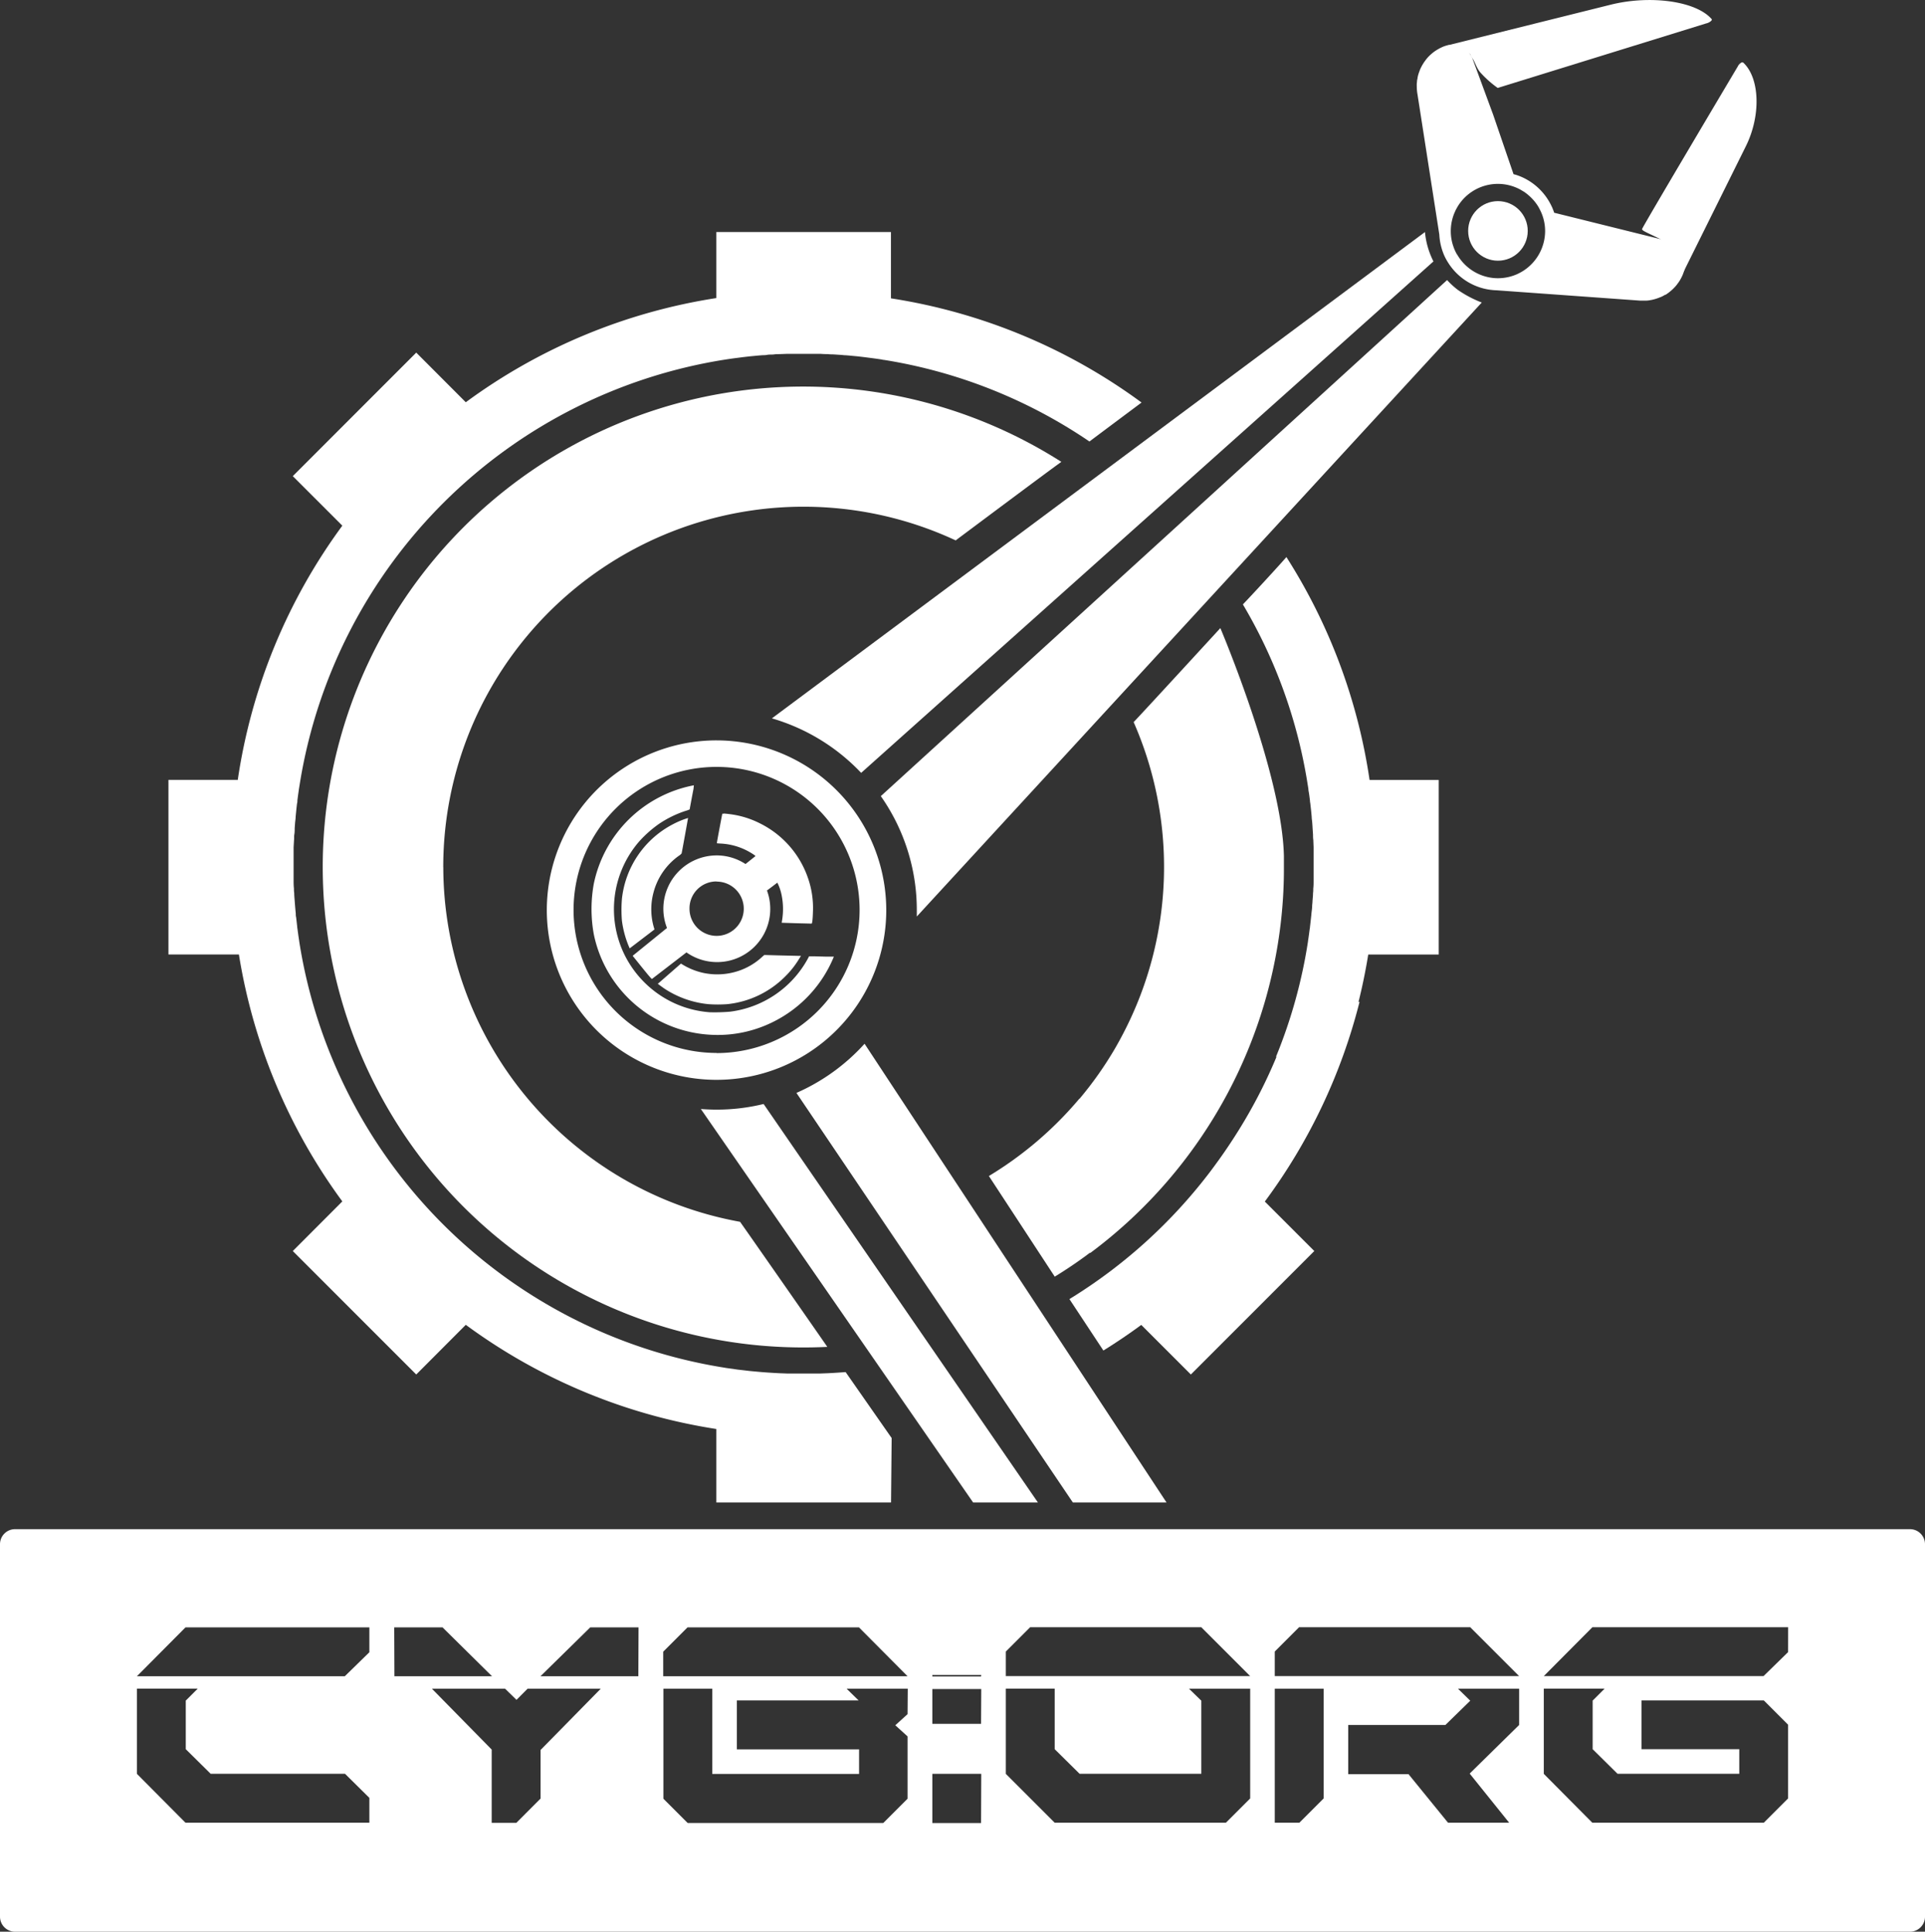 <svg xmlns="http://www.w3.org/2000/svg" viewBox="0 0 406.5 407.9"><rect x="0" y="0" width="406.5" height="407.9" fill="#333333" stroke="none"/><defs><style>.cls-1{fill:#fff;}</style></defs><g id="Layer_2" data-name="Layer 2"><g id="Layer_1-2" data-name="Layer 1"><path class="cls-1" d="M93.61,183.12A76.23,76.23,0,0,0,156.28,258c1.18,1.65,17.17,24.57,18.42,26.41-1.65.08-3.32.12-5,.12a101.45,101.45,0,1,1,54.43-187c-1.63,1.11-19.72,14.64-22.32,16.58a76.09,76.09,0,0,0-108.21,69Z"/><path class="cls-1" d="M222.73,269.58q3.84-2.35,7.43-5.05l.07.05A101.41,101.41,0,0,0,271,188.37h0c.08-1.63.12-3.25.12-4.87,0-.13,0-.25,0-.38,0-.46,0-.91,0-1.36s0-.64,0-1h0c-.39-17.48-13.42-48.13-13.42-48.13s-16.44,17.91-18.31,19.85a76.05,76.05,0,0,1-2.09,65.54h0c-.61,1.18-1.25,2.36-1.93,3.52a76,76,0,0,1-7.4,10.47l-.05,0a76.85,76.85,0,0,1-19.1,16.32"/><path class="cls-1" d="M62,182.29v.15c0,.85,0,1.69,0,2.54l0,.85c0,.59,0,1.18.07,1.78,0,.31,0,.63.06.94,0,.57.06,1.13.1,1.69l.07.92c.05.59.1,1.17.16,1.75,0,.27,0,.54.08.82.07.64.15,1.3.22,1.94,0,.19.05.38.07.58.11.82.22,1.63.35,2.44,0,0,0,0,0,.06a108,108,0,0,0,89.5,90l.73.12,2.4.34,1.06.12,1.43.17,1.19.11,1.35.12,1.19.09,1.41.09,1.12.06,1.58.06,1,0c.79,0,1.57,0,2.37,0h.4l2.35,0,1,0,1.58-.06,1.13-.06,1.4-.09,1.2-.09,9.72,13.93-.13,13.6H151.27V301.75a120.21,120.21,0,0,1-52.91-22L87.9,290.24,61.83,264.17l10.46-10.48a120.11,120.11,0,0,1-21.84-52.14H35.57V164.68H50.21A120.2,120.2,0,0,1,72.29,111L61.83,100.54,87.9,74.46,98.36,84.94a120.21,120.21,0,0,1,52.91-22V49h36.87V63a120.25,120.25,0,0,1,52.92,22s-8.87,6.62-11,8.23A107.17,107.17,0,0,0,186.7,76c-.25,0-.48-.09-.73-.12q-1.2-.18-2.4-.33l-1-.13-1.44-.17-1.19-.11q-.67-.07-1.35-.12c-.39,0-.78-.07-1.18-.09s-1-.07-1.42-.09-.74,0-1.12-.06q-.8,0-1.59-.06c-.32,0-.64,0-1,0-.8,0-1.6,0-2.41,0h-.3c-.8,0-1.61,0-2.41,0l-1,0-1.61.06c-.37,0-.73,0-1.1.06s-1,0-1.43.09-.79.06-1.17.09-.91.07-1.37.12l-1.17.11-1.46.17-1,.13c-.81.1-1.6.21-2.4.33l-.7.11a108,108,0,0,0-89.41,89.3l-.21,1.29c-.05.34-.09.68-.14,1s-.13,1-.19,1.42c0,.23,0,.46-.08.69-.11.93-.2,1.86-.29,2.79,0,.4-.07.79-.11,1.18l-.09,1.22c0,.45,0,.9-.08,1.34s0,.75-.06,1.13L62,178.91l0,.92C62,180.65,62,181.47,62,182.29Z"/><path class="cls-1" d="M233,285.18q4.11-2.55,8-5.41l10.47,10.47,26.07-26.07-10.45-10.45a120,120,0,0,0,20-42.16h-.21q1.23-4.94,2.05-10h14.88V164.69H289.21a120,120,0,0,0-17.56-47.06c-1.34,1.56-6.67,7.36-9.19,10a107,107,0,0,1,13.62,37.65l.21,1.31c0,.33.09.67.14,1s.13.95.19,1.44c0,.22.05.45.08.68.11.93.21,1.87.29,2.8,0,.39.08.78.11,1.17s.06.81.08,1.22l.09,1.35c0,.36,0,.74.06,1.12l.06,1.56,0,.93c0,.82,0,1.62,0,2.45v.2c0,.83,0,1.66,0,2.49,0,.29,0,.58,0,.87,0,.59,0,1.18-.07,1.77,0,.31,0,.63-.05.94,0,.57-.07,1.13-.11,1.69,0,.31-.05.62-.07.92,0,.59-.1,1.17-.16,1.75,0,.27-.06.54-.08.82-.07.64-.14,1.3-.22,1.94,0,.19-.05.39-.08.59-.1.8-.21,1.62-.34,2.42v.08a107,107,0,0,1-6.76,24.36h.11a107.29,107.29,0,0,1-9,17.1h0q-1.51,2.35-3.14,4.62c-.68.94-1.36,1.88-2.07,2.81a108.69,108.69,0,0,1-29.52,26.64"/><g id="Hand"><path class="cls-1" d="M361.37,4.38a2.26,2.26,0,0,1-1.1.57l-44,13.62a22.3,22.3,0,0,1-3.69-3.29c-.84-1-1.14-2.33-1.69-3-.31-.36-.36-.77-.46-.84A8.67,8.67,0,0,0,307.54,10a15,15,0,0,0-2.16-.35L340.1,1c8.41-2.1,18-.77,21.32,3C361.55,4.1,361.46,4.27,361.37,4.38Z"/><path class="cls-1" d="M367.68,13.24a1.84,1.84,0,0,0-.72.8s-20.21,34-20.21,34.34,1,.71,3.64,2c.63.43,1.92.86,2.59,1.22a2.82,2.82,0,0,1,.8.58,6.69,6.69,0,0,1,1.59,3.49,9,9,0,0,1,.11,1.8l13.2-26.61c3.2-6.45,2.95-14.36-.55-17.63A.39.39,0,0,0,367.68,13.24Z"/><path class="cls-1" d="M355.85,54.76c0-.13,0-.25-.07-.37a4.72,4.72,0,0,0-3.43-3.47l-24.16-6a6.93,6.93,0,0,0-.26-.72,6.73,6.73,0,0,0-.32-.73,12.61,12.61,0,0,0-6.06-6c-.26-.12-.52-.23-.8-.33a7,7,0,0,0-.77-.26l-.37-.1-4.33-12.64-.67-1.81-.67-1.82L311,12.53a4.66,4.66,0,0,0-2.45-2.63,3.85,3.85,0,0,0-.47-.19l-.19-.06a4.35,4.35,0,0,0-.46-.11h0a2.32,2.32,0,0,0-.38,0l-.4,0h-.34l-.2,0a1.86,1.86,0,0,0-.34,0l-.38.09-.4.13c-.24.09-.46.19-.69.3l-.33.16-.31.18c-.18.1-.35.21-.52.32,0,0,0,0,0,0a8,8,0,0,0-.92.71,8.33,8.33,0,0,0-.84.84l0,0c-.11.14-.24.28-.34.43l-.35.48c-.1.15-.19.31-.28.46a.41.41,0,0,0-.07.11l-.24.45c-.08.16-.16.33-.23.5a1,1,0,0,0-.07.18l-.15.41c-.07.18-.12.37-.18.55h0l-.12.51c0,.22-.08.44-.11.66s0,.34-.06.52v.14a5,5,0,0,0,0,.55,9.16,9.16,0,0,0,.14,1.64l4.62,29.67,0,0A12.59,12.59,0,0,0,305,54a11.6,11.6,0,0,0,.83,1.51,12.46,12.46,0,0,0,7.42,5.4,13,13,0,0,0,2.8.39h0l30.3,2.18c.22,0,.43,0,.65,0s.42,0,.63,0a6.12,6.12,0,0,0,.63-.06l.62-.11h0l.51-.13c.24-.07.47-.14.71-.23a3.47,3.47,0,0,0,.5-.2l.06,0,.52-.25h0c.14-.08.29-.16.42-.25l.1,0a4.52,4.52,0,0,0,.51-.34h0a4.12,4.12,0,0,0,.41-.32c.19-.15.37-.3.54-.46a3.43,3.43,0,0,0,.33-.33l.19-.19.31-.36c.13-.16.25-.33.37-.49a6.68,6.68,0,0,0,.55-.87,7.55,7.55,0,0,0,.62-1.39,2.22,2.22,0,0,0,.1-.31c.05-.14.09-.29.13-.44a4.55,4.55,0,0,0,.13-1.51A2,2,0,0,0,355.85,54.76Zm-48.16-1a8.87,8.87,0,0,1-.73-1.56,9.79,9.79,0,0,1-.6-3.39,10,10,0,0,1,.2-2,10.8,10.8,0,0,1,.44-1.53c.1-.26.21-.5.32-.75s.27-.52.41-.78a9.93,9.93,0,0,1,13.4-3.67l.75.45c.22.15.43.31.64.48a11,11,0,0,1,1.57,1.56c.2.26.4.52.58.8a7.3,7.3,0,0,1,.44.77h0a9.79,9.79,0,0,1,1.17,4.66,10,10,0,0,1-4.51,8.32h0a7.34,7.34,0,0,1-.71.42c-.22.13-.46.24-.69.35a10,10,0,0,1-4.05.86,9.82,9.82,0,0,1-1.09-.06A10,10,0,0,1,307.69,53.72Z"/><circle class="cls-1" cx="316.32" cy="48.76" r="6.29"/></g><path class="cls-1" d="M302.7,55.2l-120.85,108A42.18,42.18,0,0,0,163,151.69L300.91,49A17.06,17.06,0,0,0,302.7,55.2Z"/><path class="cls-1" d="M312.9,63.88a23.84,23.84,0,0,1-5.07-2.68,17.57,17.57,0,0,1-2.25-2.06L186,168.11a41.83,41.83,0,0,1,7.6,24.1c0,.44,0,.88,0,1.32Z"/><path class="cls-1" d="M151.32,156.34a35.84,35.84,0,1,0,35.83,35.84A35.87,35.87,0,0,0,151.32,156.34Zm0,66a30.2,30.2,0,1,1,30.2-30.19A30.23,30.23,0,0,1,151.32,222.37Z"/><path class="cls-1" d="M219.17,317.26H205.49L148,234.18c1.1.08,2.21.13,3.33.13a41.64,41.64,0,0,0,9.92-1.19Z"/><path class="cls-1" d="M226.55,317.26h19.78L182.57,220.4a42.29,42.29,0,0,1-14.39,10.38Z"/><g id="layer1"><path id="path4955-6-0-37-4-4-6-4-7-7-7" class="cls-1" d="M146.54,165.82a26.66,26.66,0,0,0-21.14,20.76,29.67,29.67,0,0,0,0,10.74,26.62,26.62,0,0,0,24.87,21.19,26.13,26.13,0,0,0,13.14-2.8A26.59,26.59,0,0,0,176.09,202l-.81,0h-1l-2.2-.06-1.23,0-.27.51a21.81,21.81,0,0,1-16.43,11.18,38.75,38.75,0,0,1-4.29.12,21.88,21.88,0,0,1-8.47-2.41,22,22,0,0,1-9.43-9.57,21.85,21.85,0,0,1,2.94-24,24.75,24.75,0,0,1,4.19-3.75,22.61,22.61,0,0,1,5.8-2.83,4.09,4.09,0,0,0,.75-.28c0-.08.78-4.26.8-4.28l.08-.79Zm6.27,6c-.16,0-.27,0-.28,0s-1.19,6.19-1.15,6.23.41.05.88.08a13.62,13.62,0,0,1,6.29,1.94c.84.51,1,.66.95.73l-2.07,1.65a11.14,11.14,0,0,0-6.11-1.82,11.28,11.28,0,0,0-11.24,11.24,11.09,11.09,0,0,0,.77,4.08l-7.25,5.88,1.07,1.33c.59.74,1.49,1.85,2,2.47.92,1.11,1,1.09,1,1.09l7.29-5.61a11.23,11.23,0,0,0,17-13.07c.72-.54,1.42-1.06,2.19-1.66a10.29,10.29,0,0,1,.93,2.78,14.66,14.66,0,0,1,.1,5l-.11.69,3.11.1,3.2.08c.14,0,.24-.87.29-2.5a19.24,19.24,0,0,0-1.07-7.18,20.16,20.16,0,0,0-10.13-11.49,19.32,19.32,0,0,0-5.34-1.79c-.72-.13-1.75-.25-2.25-.28Zm-7.49.9a18.06,18.06,0,0,0-3.14,1.29,20.19,20.19,0,0,0-10.85,15.8,28.28,28.28,0,0,0,0,4.6,21,21,0,0,0,1.64,5.85l5.24-4a13.66,13.66,0,0,1-.22-7.76,13.8,13.8,0,0,1,5.46-7.86,1.85,1.85,0,0,0,.49-.45c.07-.28,1.36-7.43,1.35-7.44Zm6,13.44a5.73,5.73,0,1,1-5.72,5.72A5.68,5.68,0,0,1,151.32,186.13Zm10.05,15.52L161,202a13.74,13.74,0,0,1-5,3,14.18,14.18,0,0,1-7.34.47,14.36,14.36,0,0,1-4.86-2l-4.89,4.27c.44.34,1,.74,1.37,1a20.5,20.5,0,0,0,9.3,3.3h0a27.73,27.73,0,0,0,4,0,20.13,20.13,0,0,0,12.23-5.85,18.9,18.9,0,0,0,2.92-3.69l.41-.66h-.53l-3.85-.09-3.32-.09Z"/></g><path class="cls-1" d="M403.31,322.9H3.18A3.18,3.18,0,0,0,0,326.08v78.64a3.18,3.18,0,0,0,3.18,3.18H403.31a3.18,3.18,0,0,0,3.19-3.18V326.08A3.18,3.18,0,0,0,403.31,322.9ZM78,384.89H39.17L28.91,374.57v-18H41.76l-2.53,2.53v10.26l5.25,5.19H72.85L78,379.64Zm0-36-5.19,5.07H28.91l10.26-10.32H78Zm5.25-5.25h10.2l10.45,10.32H83.29Zm30.9,25.89v10.26l-5.12,5.13h-5.2V369.44L91.21,356.59h15.45l2.41,2.35,2.34-2.35h15.45Zm20.65-15.57H114.13l10.51-10.32h10.2Zm56.85,8-2.59,2.35,2.59,2.35v13.16l-5.13,5.13H145.22l-5.13-5.13V356.59h10.32v18h31v-5.19H155.6V359.06h25.71l-2.53-2.47h12.91Zm-51.6-8v-5.19l5.13-5.13h36.21l10.26,10.32Zm67.12,31H196.88V374.57h10.33Zm0-20.95H196.88v-7.35h10.33Zm0-10H196.88v-.31h10.33ZM264,379.76l-5.13,5.13H222.72L212.4,374.57v-18h10.32v12.79l5.25,5.19h25.71V359.12l-2.6-2.53H264Zm-51.6-25.83v-5.19l5.13-5.13h36.15L264,353.93Zm67.11,25.83-5.13,5.13h-5.19v-28.3h10.32Zm41.28-15.51-10.44,10.26,8.34,10.38H305.78l-8.35-10.26H284.7V364.25h20.52l5.25-5.13-2.59-2.53h12.91Zm-51.6-10.32v-5.19l5.13-5.13h36.15l10.32,10.32Zm108.4,25.83-5.13,5.13H336.25L326,374.57v-18h12.85l-2.53,2.53v10.26l5.25,5.19h25.71v-5.19H346.63V359.06h25.83l5.13,5.13Zm0-30.9-5.19,5.07H326l10.26-10.32h41.34Z"/></g></g></svg>